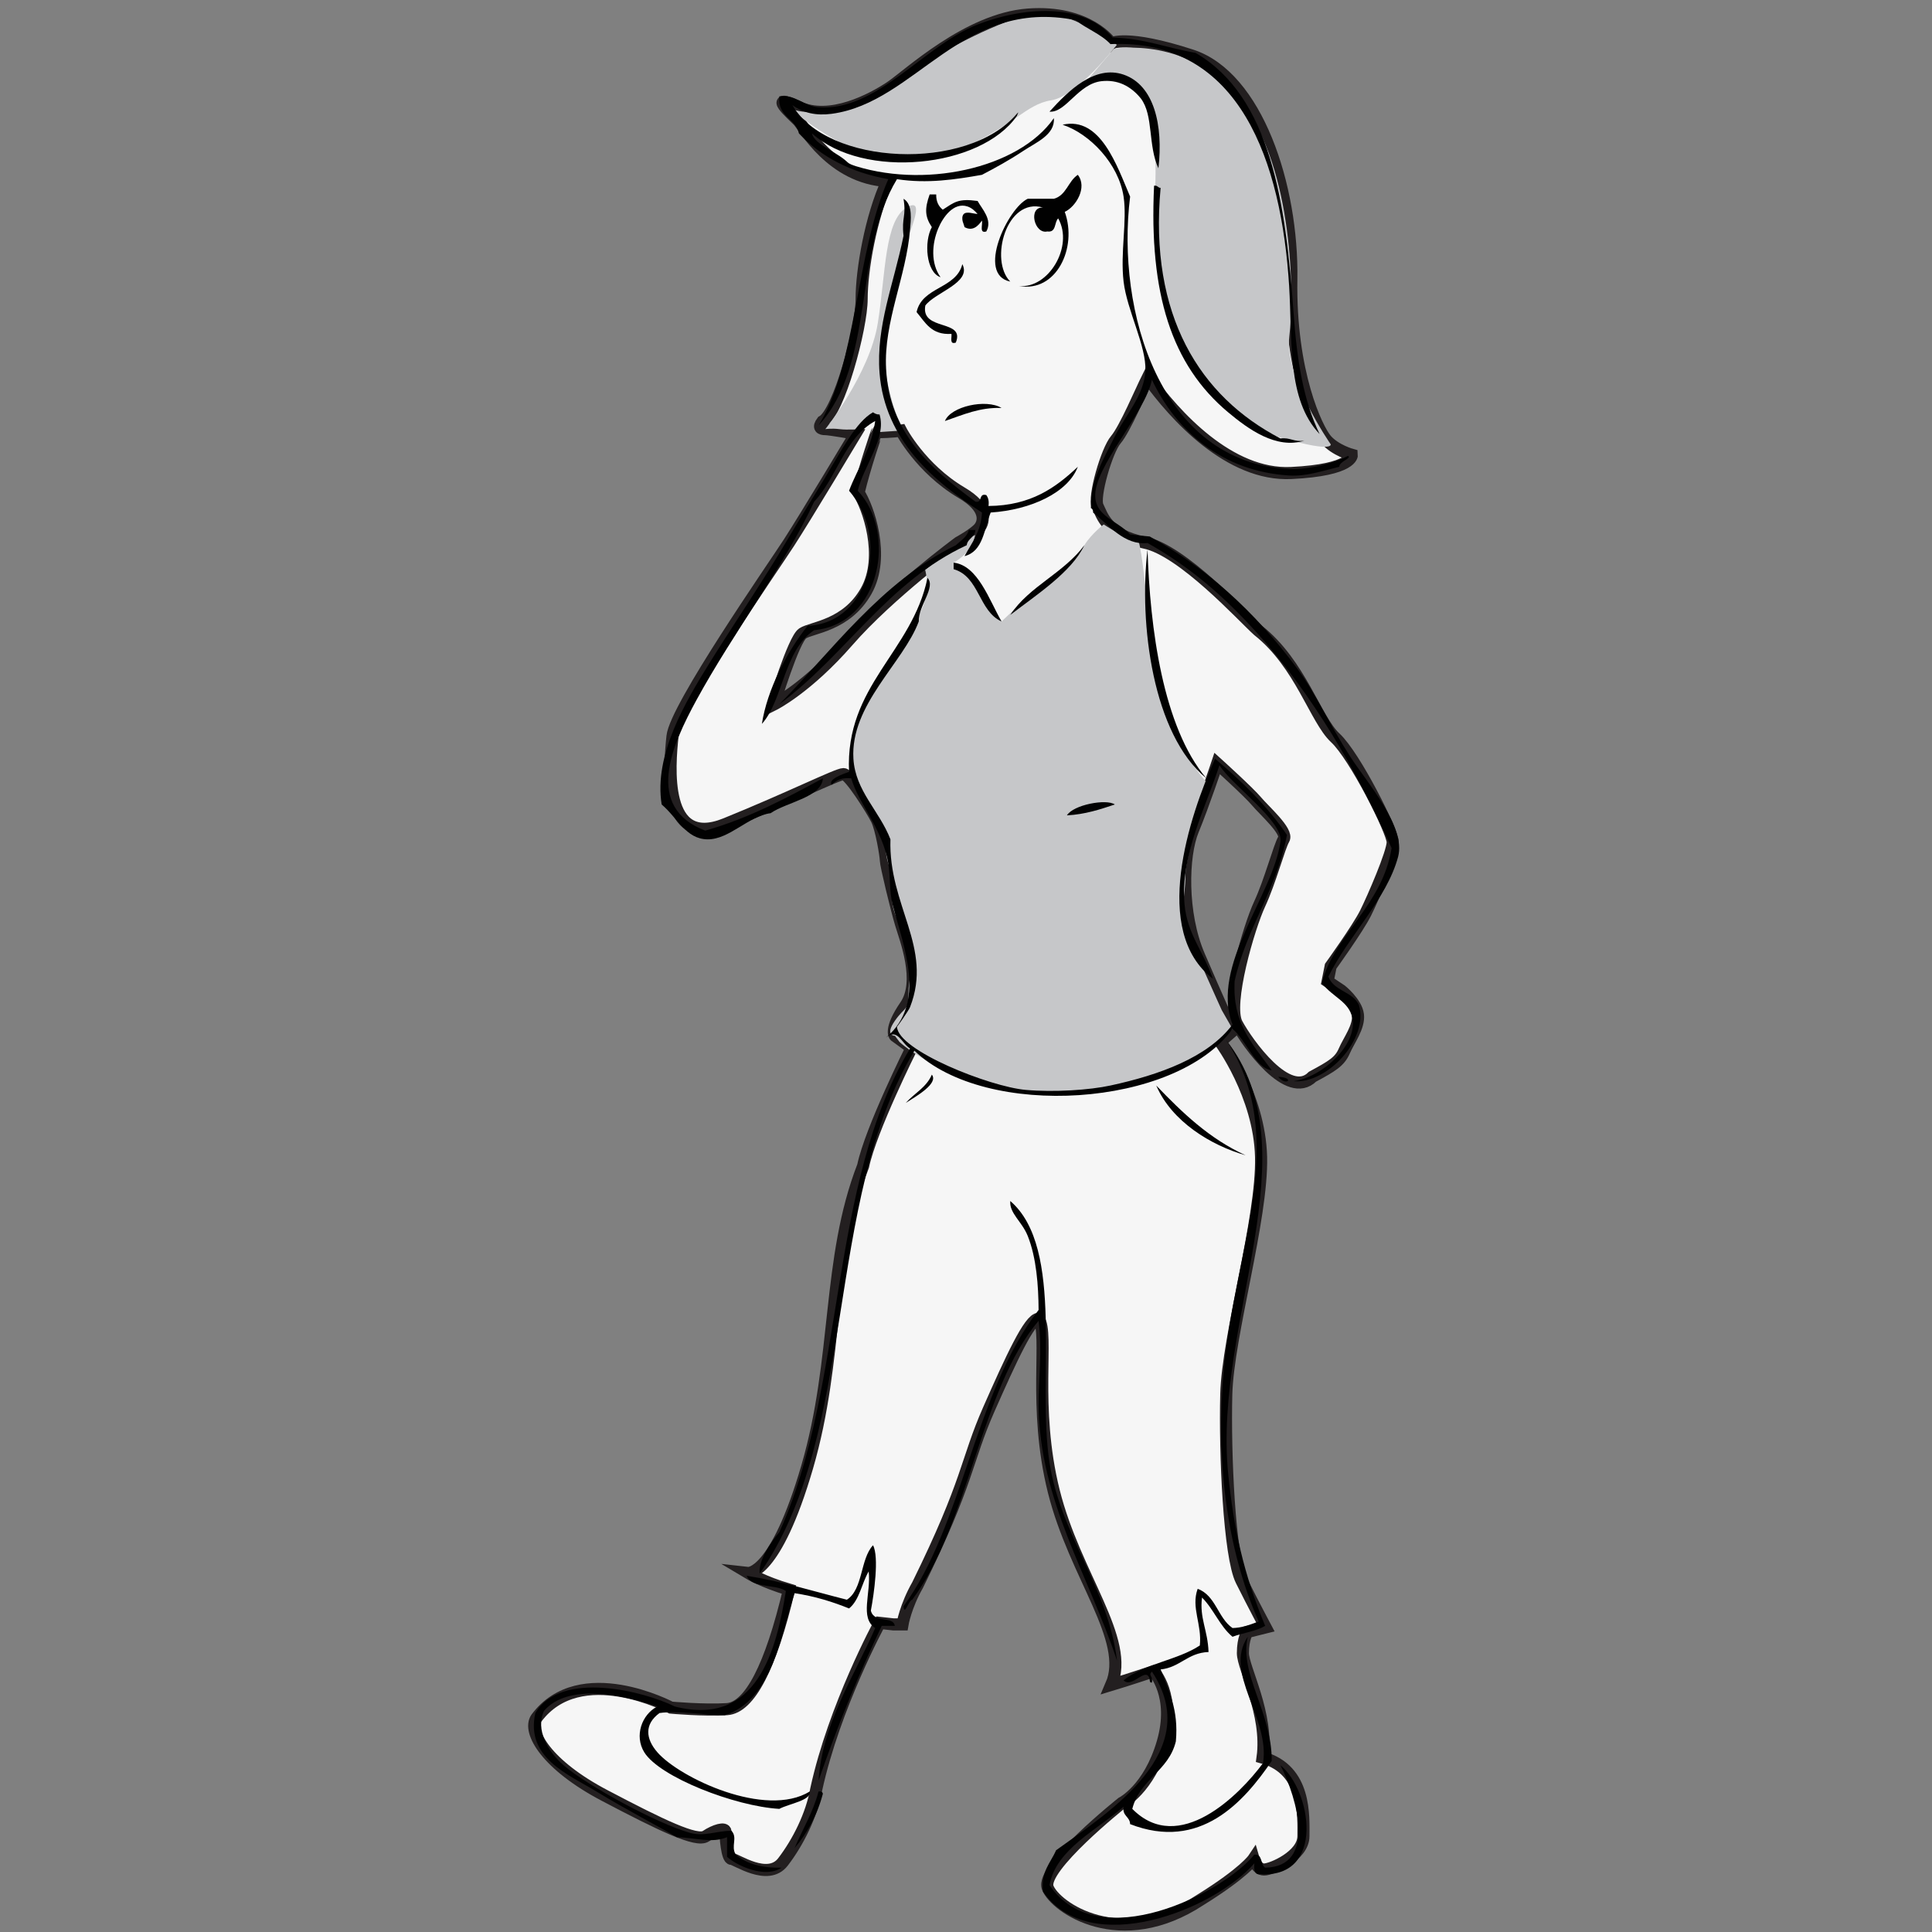 <?xml version="1.0" encoding="utf-8"?>
<!-- Generator: Adobe Illustrator 15.1.0, SVG Export Plug-In . SVG Version: 6.00 Build 0)  -->
<!DOCTYPE svg PUBLIC "-//W3C//DTD SVG 1.1//EN" "http://www.w3.org/Graphics/SVG/1.1/DTD/svg11.dtd">
<svg version="1.1" id="Layer_1" xmlns="http://www.w3.org/2000/svg" xmlns:xlink="http://www.w3.org/1999/xlink" x="0px" y="0px"
	 width="319.232px" height="319.232px" viewBox="-87.272 -1.337 319.232 319.232"
	 enable-background="new -87.272 -1.337 319.232 319.232" xml:space="preserve">
<rect x="-87.272" y="-1.337" width="319.232" height="319.232" fill="#808080" stroke="none"/>
<g>
	<path fill="#F6F6F6" stroke="#231F20" stroke-width="2" stroke-miterlimit="10" d="M109.6,7.82c10.75,3.5,16.75,21.5,16.5,37
		s4.25,24.75,5.75,26.5s4.25,2.5,4.25,2.5s0.25,2.5-10,3s-19.25-9.5-23.75-15.75c-1,2-3.75,8.5-5.25,10.25s-3.75,9.5-3,11
		s1.5,4.75,7.75,6s16.25,12.25,18.75,14.5c7,5.5,9.5,14.75,12.75,17.75s9.5,15.5,9.5,17.25s-3.25,9.25-4.5,11.75
		s-5.75,8.75-5.75,8.75l-0.5,2.5l2.25,1.5c0,0,2.5,2,2.75,4s-1.5,4.25-2.25,6s-2,2.5-5.25,4.25c-4,4-10.75-5.5-12.5-8.75
		s2-16,3.75-19.75s3.25-9.5,4-10.75s-3.25-4.75-4.5-6.25s-6.5-6.25-6.5-6.25s-2.25,6.75-4,11s-2,13.75,1,20.75
		c3,7,5.5,12.5,5.5,12.5l-2,1.75c0,0,6.5,8.75,6.75,19s-5.5,29.5-5.75,39.25s0.5,26.75,2.5,30.75s4,7.75,4,7.75l-3,0.75
		c0,0-0.75,1-0.75,3.5s4.25,10,3.25,17.25c7.25,2,6.75,9.75,6.75,13s-5.25,5.501-6.5,5.501s-1.75-1.751-1.75-1.751
		s-1.5,2.251-8.75,6.751c-13.25,8.75-24,1.25-25.25-2s12.25-14.001,12.25-14.001s4.5-2.25,6.75-10s-1.5-11.75-1.5-11.75
		s-4.5,1.5-7,2.25c3.25-7.5-6-18-9.5-32s-0.75-26-2.5-28.5c-1.5,0-4.5,6.5-8.25,15s-3.25,11.75-11.75,29c-2,3.5-2.5,6.5-2.5,6.5
		h-1.5l-2.25-0.25c0,0-7.5,13.75-10.5,27.5c-0.75,4.25-3,8.75-5.5,12.001c-2.5,3.25-7.75-0.501-8.5-0.501s-1-3.75-1-4.5
		s-1.75-0.25-3.25,0.75s-7.25-1.75-16.75-6.75s-12.75-10.5-11.25-12.75c7.25-9.75,22.25-1.75,22.25-1.75s5.5,0.5,9.25,0.25
		s7.25-7,10.25-19.75c-4.25-1.25-6.75-2.75-6.75-2.75s4.5,0.5,9.75-17.5s3.25-34.25,9.25-49.75c1.25-6,8-19.5,8-19.5l-2.75-2
		c0,0-1-1,1.75-5s0-11-0.75-13.5s-2.5-9.75-2.5-10.5s-0.75-5.25-1.5-6.75s-4.5-7.5-5.5-7.5s-9,4-19.5,8.25s-9.25-9.75-8.75-14.5
		s16.5-27.75,19.25-32s11-18,11-18s-4.25-0.75-5-0.75s-1.25-0.25-0.5-1.25c2.75-1.5,6.5-15.5,6.5-20.25s1.5-13.5,4.25-19.5
		c-9.25-0.5-13.75-9-14.75-10s-5.25-4.75,0-2.25s12.25-1.25,15.25-3.25S72.6,1.82,82.6,1.07s13.75,4.75,13.75,4.75
		S98.85,4.32,109.6,7.82z M54.6,80.07c1.5,2.25,4.5,10.5,1.25,16.25s-9,6-10.5,7s-4.75,11.75-4.75,11.75s5.5-2.75,12.25-10.5
		S71.1,88.32,71.1,88.32s2.75-1.5,3.5-2.5s1.25-3.25-3-5.75c-6.75-4-10-10.25-10-10.25s-1.5,0.25-4,0.25
		C57.6,70.07,55.6,75.82,54.6,80.07z"/>
	<path fill="#C6C7C9" d="M62.6,32.904c3.482-1.968-0.166,5.167-0.666,7.5S58.6,53.737,58.6,56.571c0,2.834,1.666,9.5,2.5,11.167
		c0.834,1.667,0.5,2.083,0.5,2.083l-4,0.25c0,0,0.313-1.013-0.26-1.84c-0.573-0.827-2.406,1.34-2.406,1.34s-2.166,0.167-3.5,0
		s-2.334,0-2.334,0s7.334-9.167,8.667-17.5S58.859,35.017,62.6,32.904z"/>
	<path fill="#C6C7C9" d="M96.767,6.737l-4.667,5.5c0,0,4-2.667,6.5-0.167s6.001,4.5,4.834,20.667s8.166,34.333,19,37.667
		s10.166,1.667,10.166,1.667s-7.666-11-6.833-17.833c0.833-6.833,0.667-27.5-7.833-38.667S96.767,6.737,96.767,6.737z"/>
	<path fill="#C6C7C9" d="M97.267,6.07c0,0-8.667-6.667-14.667-5s-14.999,6.333-19.666,9.833s-15.667,8.333-20.167,5.333
		c10,8.167,18.667,11.167,28,7.333s11.334-7.667,15.667-8.333S97.267,6.07,97.267,6.07z"/>
	<path fill="#C6C7C9" d="M65.6,92.82c0,0,5.75-4.75,8.25-5.75c-0.5,3-3.55,4.56-3.55,4.56s2.55,2.44,4.05,4.19s3.87,5.53,3.87,5.53
		s2.88-2.78,5.13-4.78s7.35-5.89,8.551-7.82c1.199-1.93,3.199-3.43,3.199-3.43s3.75,2.5,5.75,2.75c1.25,3.75,2.25,27.25,7.25,34.5
		s4.5,5.5,4.5,5.5s-4,11.5-4,15.25s-1,5.75,0,8.5s6,13.75,6,13.75l1.779,3.103c0,0-10.779,11.147-28.779,10.647
		s-26.25-8.5-26.25-8.5l-0.75-1c0,0-1.75,0,0-2.5s2.25-1.5,2.25-4.75c0-3.25,1.5-5.5,0.5-7.5s-2.76-4.59-3.13-6.92
		c-0.37-2.33-0.069-4.85-0.72-6.84c-0.651-1.99-0.4-4.24-0.9-5.24s-2.75-5-3.5-6.25s-3.25-6.75,0-13.75s6.5-8.75,7-11.25
		S67.1,99.07,65.6,92.82z"/>
	<g>
		<g>
			<path fill="#010101" d="M104.14,26.47c-1.741-3.726-0.804-8.746-2.88-11.52c-1.77-2.152-3.895-3.142-6.479-2.88
				c-3.895,0.395-5.945,5.288-8.643,5.04c3.093-3.409,7.438-7.76,12.24-6.12C103.415,12.709,104.956,19.32,104.14,26.47z"/>
			<path fill="#010101" d="M90.82,27.55c1.625,2.086-0.323,5.274-2.159,6.12c2.15,5.994-1.451,13.4-7.562,12.24
				c4.812,0.535,9.103-6.499,6.479-11.16c-0.68,0.641-0.267,2.374-1.801,2.16c-2.154,0.488-3.218-4.06-0.721-3.96
				c-6.035-1.723-8.895,8.749-5.398,12.24c-5.67-1.137-0.396-12.151,2.879-13.68c1.439,0,2.881,0,4.32,0
				C88.936,30.946,89.22,28.59,90.82,27.55z"/>
			<path fill="#010101" d="M103.42,29.35c0.58-0.102,0.619,0.34,1.08,0.36c-1.946,21.039,6.465,34.479,19.799,41.4
				c1.645-0.203,2.242,0.638,3.961,0.36c-4.678,1.466-9.283-1.909-12.6-4.68C106.284,58.955,102.581,47.182,103.42,29.35z"/>
			<path fill="#010101" d="M71.74,42.31c1.592,3.071-4.472,4.62-6.119,6.84c-0.778,4.297,6.632,2.195,5.039,6.12
				c-1.082,0.363-0.639-0.802-0.721-1.44c-3.344,0.224-4.328-1.912-5.76-3.6C65.106,45.997,70.701,46.431,71.74,42.31z"/>
			<path fill="#010101" d="M78.22,66.07c-3.582-0.109-6.168,1.053-9.36,2.16C69.828,65.803,75.668,64.528,78.22,66.07z"/>
			<path fill="#010101" d="M58.06,67.15c1.194,3.942-2.637,8.478-3.601,12.6c6.498,6.854,3.84,22.001-7.199,23.04
				c-5.033,3.324-5.119,11.57-8.641,15.48c0.865-5.627,4.131-11.939,7.561-16.2c10.423-0.475,13.533-14.767,6.84-22.32
				c1.458-3.822,3.674-6.888,4.32-11.52c-5.051,2.75-6.297,9.303-10.08,13.32c-4.736,10.29-13.339,21.576-19.439,32.76
				c-4.089,7.495-8.693,17.728,1.439,21.6c7.287-2.072,13.352-5.368,19.439-8.64c-0.211,3.152-5.938,3.9-8.641,5.76
				c-3.652,0.465-6.822,4.369-10.439,4.32c-3.56-0.048-4.944-3.544-7.561-5.76c-1.322-8.208,3.952-16.99,7.92-23.4
				c3.645-5.887,8.932-13.66,12.96-20.52c1.689-2.875,3.974-6.52,6.12-10.08c2.713-4.497,5.085-9.204,7.92-10.8
				C57.27,66.981,57.564,67.166,58.06,67.15z"/>
			<path fill="#010101" d="M102.34,89.47c0.392,12.983,2.539,29.322,9.72,37.8C103.206,120.036,100.879,101.679,102.34,89.47z"/>
			<path fill="#010101" d="M78.22,101.35c-3.813-1.707-3.634-7.407-7.92-8.64c0-0.36,0-0.72,0-1.08
				C74.301,92.092,76.152,97.762,78.22,101.35z"/>
			<path fill="#010101" d="M96.939,131.591c-2.433,0.807-4.851,1.628-7.92,1.8C90.075,131.636,95.538,130.614,96.939,131.591z"/>
			<path fill="#010101" d="M123.939,176.591C126.827,176.714,125.275,178.265,123.939,176.591L123.939,176.591z"/>
			<path fill="#010101" d="M47.979,294.671c0.419-0.061,0.642,0.079,0.722,0.359c-0.948,3.611-2.592,6.529-4.682,9
				C45.335,300.906,47.052,298.183,47.979,294.671z"/>
			<path fill="#010101" d="M46.9,20.71c0.375,1.91,4.518,3.159,6.119,5.04c12.086,4.274,28.039,0.802,33.84-7.56
				c0.233,2.745-2.961,4.014-5.039,5.4c-2.272,1.517-4.692,2.837-6.841,3.96c-4.414,0.778-9.032,1.492-14.04,0.72
				c-7.195,11.751-3.594,30.637-12.96,40.68C54.33,58.804,54.035,40.765,59.5,28.27c-6.303-1.136-11.149-3.73-14.76-7.56
				c-0.572-2.549-3.559-2.682-3.24-6.12c2.48-0.432,4.154,1.633,6.479,1.8c9.695,0.697,17.472-10.271,26.279-13.68
				c7.541-2.919,17.494-3.7,22.32,2.16c5.27,0.132,9.062,1.74,13.68,2.52c12.486,7.235,14.918,24.938,16.201,42.84
				c0.586,8.195,1.654,14.624,4.318,20.16c-5.453-5.733-4.479-15.413-5.04-24.48c-1.261-20.292-8.021-40.892-29.521-39.96
				c-1.564-1.675-3.963-2.517-5.76-3.96C71.605-1.763,64.082,15.621,50.137,17.47c-2.538,0.336-4.68-0.126-6.479-1.439
				c5.75,10.018,28.93,11.051,37.08,1.439c0.433-0.504,0.14-0.031,0,0.36C74.806,26.396,55.423,28.4,46.9,20.71z"/>
			<path fill="#010101" d="M103.06,61.39c-1.034,5.5-9.718,14.529-9.358,19.44c0.232,3.21,3.614,3.856,5.76,6.12
				c1.318,0.21,1.453,0.175,3.24,0.36c9.014,4.983,17.107,11.993,24.479,21.96c2.948,3.988,5.209,9.072,8.641,14.4
				c2.744,4.262,9.257,11.563,7.921,16.56c-1.879,7.019-8.223,13.1-11.521,19.8c0.85,2.39,4.027,2.451,5.04,4.68
				c1.694,5.643-5.3,13.109-10.8,12.6c4.795-0.656,10.607-6.078,9.72-10.438c-0.56-2.739-3.193-3.389-5.04-5.762
				c1.949-7.897,10.021-12.775,11.521-22.32c-5.793-12.882-13.076-25.434-22.32-35.64c-5.271-5.817-10.748-10.682-18-14.76
				c-3.844,0.425-6.459-3.014-9-5.04c0.06-0.418-0.079-0.641-0.36-0.72c-0.097-4.691,2.082-8.058,3.961-11.88
				c1.64-3.333,4.854-6.795,5.039-10.8c0.19-4.084-3.042-9.995-3.601-14.76c-0.563-4.816,0.605-10.026,0-14.04
				c-0.813-5.403-5.561-10.388-10.08-11.88c6.271-1.436,8.994,6.819,11.16,11.88c-2.355,18.866,4.955,43.993,26.279,45
				c3.484,0.165,7.866-1.162,9.721-2.16c0.715,0.392-1.461,0.91-1.439,1.8c-2.967,0.738-5.477,1.607-8.277,1.44
				C114.684,76.572,107.038,69.866,103.06,61.39z"/>
			<path fill="#010101" d="M41.5,115.031c8.473-8.568,16.882-20.318,29.16-26.28c0.801-0.759,1.816-1.302,2.16-2.52
				c0.358,0,0.72,0,1.078,0c-0.067,1.25-1.271,1.367-1.438,2.52C59.416,94.787,52.471,106.921,41.5,115.031z"/>
			<path fill="#010101" d="M76.42,83.35c-1.08,2.76-1.246,6.434-4.32,7.2c1.182-2.179,2.717-4.004,2.88-7.2
				c-7.929-5.054-16.053-11.97-16.92-23.04c-0.608-7.778,2.349-14.725,3.96-22.68c-0.339-3.118,0.486-3.148,0-6.12
				c1.61,0.922,1.184,3.726,1.08,5.04c-0.609,7.792-4.382,15.286-3.96,23.04c0.573,10.536,7.142,16.353,14.761,21.96
				c1.229,0.271,0.457-1.462,1.801-1.08c0.303,0.417,0.475,0.965,0.358,1.8c7.021-0.059,11.114-3.046,14.761-6.48
				C89.209,80.06,83.066,82.915,76.42,83.35z"/>
			<path fill="#010101" d="M91.9,88.75c-2.073,4.406-7.892,8.188-12.239,11.52C82.801,95.491,88.566,93.337,91.9,88.75z"/>
			<path fill="#010101" d="M63.82,172.271c-15.06,24.994-9.272,63.057-25.561,86.399c-0.253-2.179,1.813-5.144,3.24-6.84
				c11.019-24.354,8.051-57.488,21.6-79.92c-1.436-0.866-2.033-3.416-3.96-1.802c6.724-5.719,2.962-14.745,1.08-21.959
				c-0.569-2.184-0.349-4.629-0.72-6.84c-0.959-5.713-4.93-9.867-6.12-14.04c-1.593-0.152-2.523,0.357-3.24,1.08
				c-0.646-0.904,1.815-1.771,2.88-2.16c-0.67-14.241,10.438-19.796,12.96-32.04c1.448,1.526-1.542,4.64-1.438,7.2
				c-2.541,6.835-11.342,13.778-10.801,22.68c0.326,5.351,4.275,8.56,6.119,13.32c-0.363,10.961,7.096,17.848,3.24,27.72
				c-0.24,0.615-2.156,3.313-2.16,3.24c0.141,3.938,15.365,9.918,21.24,10.439c4.756,0.423,10.596,0.025,14.04-0.723
				c8.063-1.746,16.08-4.625,20.16-10.078c-3.711-9.759,6.748-21.406,7.92-30.241c0.447-3.374-8.049-9.312-10.08-12.6
				c-2.151,6.767-6.528,14.842-5.76,23.04c0.457,4.886,3.201,7.892,4.68,12.241c-10.251-7.851-3.944-26.77,0.359-36.361
				c4.416,3.744,8.578,7.743,11.881,12.6c-1.725,9.197-6.644,15.198-8.642,24.12c-0.407,6.861,2.771,10.211,6.12,14.76
				c-2.688-0.314-4.189-4.928-6.479-6.84C107.063,181.646,75.652,183.677,63.82,172.271z"/>
			<path fill="#010101" d="M98.379,276.31c3.369-2.75,8.918-3.32,12.601-5.76c0.378-3.508-1.487-6.252-0.358-9.359
				c2.992,1.086,3.336,4.824,5.76,6.479c1.488-0.035,2.64-0.453,4.32-1.08c-5.394-12.184-7.113-26.995-5.762-41.76
				c1.826-19.917,11.021-38.272,0.359-54.36c14.486,18.396-2.121,46.437,0.361,71.641c0.896,9.107,2.588,16.682,6.118,25.199
				c-1.5,0.901-3.647,1.152-5.399,1.801c-2.101-1.738-3.106-4.571-5.039-6.479c-0.438,3.416,0.961,5.405,1.08,9
				c-3.471,0.129-4.666,2.535-7.92,2.881c1.324,3.475,2.998,6.601,2.52,11.879c-1.186,4.938-5.969,6.271-7.199,11.16
				c7.7,7.797,17.744-2.336,21.602-7.56c1.193-7.492-6.596-14.88-2.521-20.882c-1.431,6.234,3.992,12.386,3.96,20.521
				c-4.601,6.771-11.831,14.943-23.399,10.439c-0.041-1.278-1.33-1.309-1.08-2.881c-4.354,3.828-11.18,7.028-12.239,12.961
				c8.024,11.928,28.813,1.204,33.84-5.041c1.446-0.125,0.95,1.69,1.802,2.159c8.469-0.166,5.357-11.276,2.521-16.919
				c5.112,4.183,7.438,18.576-3.24,17.999c-1.124,0.165-1.149-0.769-1.08-1.8c-6.636,7.658-27.146,15.867-34.92,4.682
				c-0.374-3.375,1.259-4.742,2.16-6.842c8.873-6.389,24.571-16.298,15.84-29.52c-0.676,0.688,0.214,0.65,0,1.8
				c-0.306,0.065-0.339-0.142-0.358-0.36C102.292,273.651,99.803,277.781,98.379,276.31z"/>
			<path fill="#010101" d="M66.699,176.229c1.166,1.475-2.703,3.645-4.319,4.683C63.789,179.319,65.813,178.344,66.699,176.229z"/>
			<path fill="#010101" d="M103.781,178.03c4.294,4.468,8.739,8.779,14.761,11.521C112.838,187.931,106.342,183.987,103.781,178.03z
				"/>
			<path fill="#010101" d="M79.661,197.11c9.088,7.813,4.36,29.466,6.479,43.199c1.871,12.135,9.693,20.6,11.16,32.762
				c-4.662-14.065-12.803-26.449-12.961-42.119c-0.043-4.221,0.642-9.024,0-14.04c-9.588,11.291-11.438,33.44-20.879,46.08
				c-0.6,0.073-1.307,2.813-1.44,1.079c9.765-13.281,11.813-35.456,22.319-48.961c-0.027-3.995-0.354-8.642-1.799-12.238
				C81.572,200.46,79.491,199.142,79.661,197.11z"/>
			<path fill="#010101" d="M46.539,294.671c0.283,1.492-3.482,2.031-5.039,2.88c-7.34-0.424-19.797-5.259-22.32-9.358
				c-1.671-2.715-0.408-6.241,2.16-7.562c-5.7-1.909-14.697-3.921-18.72,0.72c-1.451,3.077,0.593,6.711,3.24,9
				c3.871,3.353,15.533,9.674,20.88,11.16c2.322,0.646,4.154-0.279,6.84-0.359c1.105,1.193-0.151,2.531,0.72,3.961
				c1.747,1.491,4.257,2.224,7.56,2.158c-2.673,1.815-7.307-0.271-9-1.799c0-1.08,0-2.16,0-3.24c-2.535,1.039-5.054,0.107-8.279,0
				c-3.625-2.102-8.379-4.549-13.32-7.561c-4.642-2.829-11.732-5.544-10.08-12.96c4.21-7.144,18.005-3.583,23.04-1.08
				c13.642,3.492,16.83-9.464,18.36-19.08c-1.795-1.206-5.618-0.382-6.48-2.52c5.908,0.932,11.09,2.59,16.561,3.96
				c2.699-1.741,2.178-6.703,4.319-9c1.031,1.922,0.165,8.046-0.358,10.8c0.529,2.17,3.722,0.813,3.959,2.521
				c-0.721,0-1.439,0-2.159,0c-3.862,8.139-7.362,16.64-10.44,25.562c0.611-9.472,5.945-17.335,9.36-25.2
				c-2.601-1.68-0.67-5.722-1.08-9.359c-1.154,1.967-1.511,4.729-3.24,6.119c-2.737-1.103-5.657-2.021-9-2.52
				c-2.257,6.929-3.665,17.646-11.521,20.159c-2.938,0.044-7.598-0.815-10.799-0.359c-2.521,1.839-2.313,4.229-0.36,6.479
				C24.998,292.406,39.223,299.177,46.539,294.671z"/>
			<path fill="#010101" d="M66.34,30.79c0.359,0,0.72,0,1.08,0c-0.022,1.223,0.422,1.978,1.08,2.52
				c1.941-1.237,2.535-1.888,5.76-1.44c0.709,1.311,2.523,3.099,1.439,5.04c-1.209,0.37-0.562-1.12-0.722-1.8
				c-0.651,0.919-1.538,1.819-2.88,1.08c0.028,0.016-0.278-0.875-0.295-0.93c-0.101-0.362-0.119-0.863,0.121-1.178
				c0.446-0.583,1.698-0.076,2.329-0.063c-0.443-0.525-0.984-1.011-1.646-1.235c-2.336-0.791-4.129,1.86-4.875,3.681
				c-1.021,2.493-1.239,5.721,0.407,8.005c-2.418-0.823-2.748-5.916-1.439-8.28C65.559,34.48,65.486,33.176,66.34,30.79z"/>
		</g>
	</g>
</g>
</svg>
